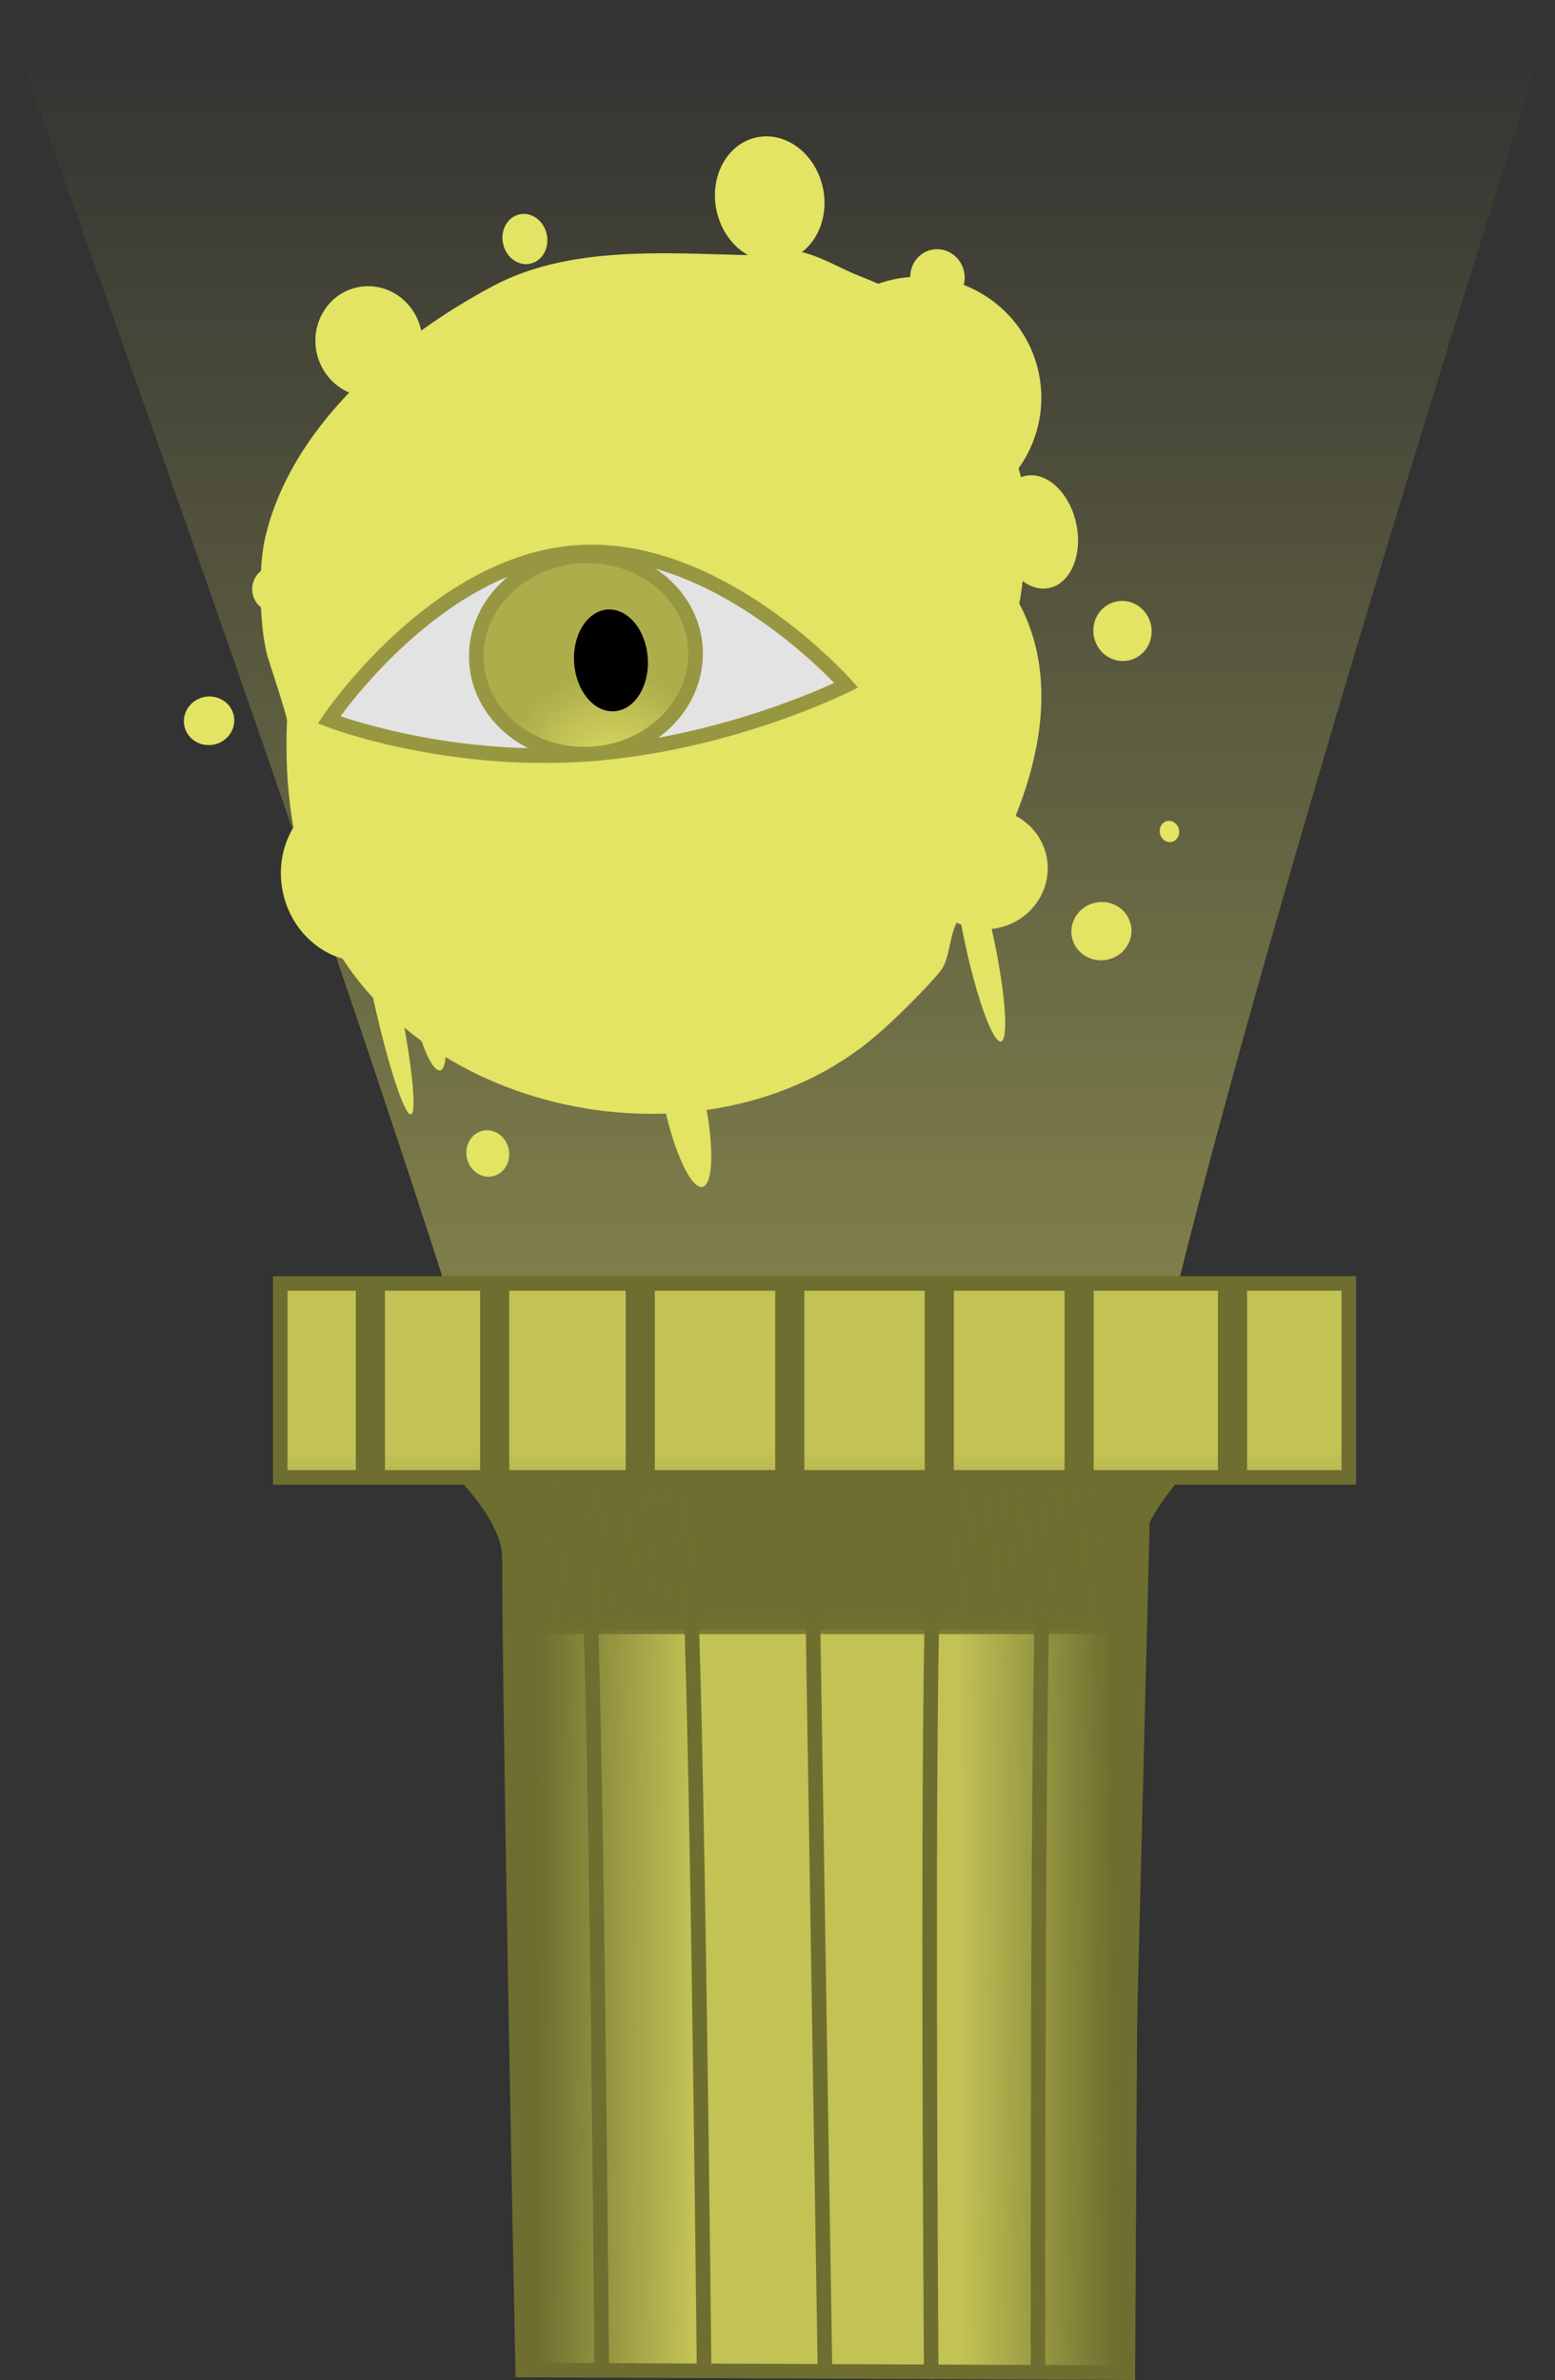 <svg viewBox="0,0,160.167,245.054" height="245.054" width="160.167" xmlns:xlink="http://www.w3.org/1999/xlink" xmlns="http://www.w3.org/2000/svg" version="1.1"><rect x="0" y="0" width="160.167" height="245.054" fill="#333333" stroke="none"/><defs><linearGradient id="color-1" gradientUnits="userSpaceOnUse" y2="279" x2="240.76" y1="55" x1="240.76"><stop stop-opacity="0" stop-color="#ffff73" offset="0"></stop><stop stop-opacity="0.651" stop-color="#ffff73" offset="1"></stop></linearGradient><linearGradient id="color-2" gradientUnits="userSpaceOnUse" y2="231.8" x2="239.5" y1="216" x1="239.5"><stop stop-color="#6e6e30" offset="0"></stop><stop stop-opacity="0" stop-color="#6e6e30" offset="1"></stop></linearGradient><linearGradient id="color-3" gradientUnits="userSpaceOnUse" y2="232.255" x2="239.318" y1="216.455" x1="239.318"><stop stop-color="#6e6e30" offset="0"></stop><stop stop-opacity="0" stop-color="#6e6e30" offset="1"></stop></linearGradient><linearGradient id="color-4" gradientUnits="userSpaceOnUse" y2="267.151" x2="226.465" y1="267.058" x1="210.665"><stop stop-color="#6e6e30" offset="0"></stop><stop stop-opacity="0" stop-color="#6e6e30" offset="1"></stop></linearGradient><linearGradient id="color-5" gradientUnits="userSpaceOnUse" y2="267.401" x2="254.196" y1="267.308" x1="269.996"><stop stop-color="#6e6e30" offset="0"></stop><stop stop-opacity="0" stop-color="#6e6e30" offset="1"></stop></linearGradient><linearGradient id="color-6" gradientUnits="userSpaceOnUse" y2="200.655" x2="238.341" y1="216.455" x1="238.341"><stop stop-color="#6e6e30" offset="0"></stop><stop stop-opacity="0" stop-color="#6e6e30" offset="1"></stop></linearGradient><radialGradient id="color-7" gradientUnits="userSpaceOnUse" r="11.3" cy="131.591" cx="218.287"><stop stop-color="#e3e364" offset="0"></stop><stop stop-color="#adad4c" offset="1"></stop></radialGradient></defs><g transform="translate(-155.25,-51)"><g style="mix-blend-mode: normal" stroke-dashoffset="0" stroke-dasharray="" stroke-miterlimit="10" stroke-linejoin="miter" fill-rule="nonzero" data-paper-data="{&quot;isPaintingLayer&quot;:true}"><path stroke-linecap="butt" stroke-width="0" stroke="none" fill="url(#color-1)" d="M212.725,269c0,0 0.804,-43.398 -6.064,-67.512c-10.875,-38.187 -51.412,-150.488 -51.412,-150.488l160.167,0.667c0,0 -36.06,112.298 -42.729,149.198c-3.266,18.072 -2.321,68.385 -2.321,68.385z"></path><g><path stroke-linecap="butt" stroke-width="1.5" stroke="none" fill="#000000" d="M255.628,187.334c-0.571,0 -1.034,-0.463 -1.034,-1.034c0,-0.571 0.463,-1.034 1.034,-1.034c0.571,0 1.034,0.463 1.034,1.034c0,0.571 -0.463,1.034 -1.034,1.034z"></path><path stroke-linecap="butt" stroke-width="0" stroke="#000000" fill="#000000" d="M250.368,191.569c-4.463,-0.314 -6.552,-1.794 -6.17,-2.58c0.118,-0.242 2.846,1.064 6.97,1.305c6.409,0.375 8.51,-0.632 8.51,-0.632v1.346c0,0 -2.413,1.047 -9.311,0.561z"></path><path stroke-linecap="butt" stroke-width="1.5" stroke="none" fill="#000000" d="M222.555,186.3c0,-0.571 0.463,-1.034 1.034,-1.034c0.571,0 1.034,0.463 1.034,1.034c0,0.571 -0.463,1.034 -1.034,1.034c-0.571,0 -1.034,-0.463 -1.034,-1.034z"></path><path stroke-linecap="butt" stroke-width="0" stroke="#000000" fill="#000000" d="M228.849,191.569c-6.897,0.486 -9.311,-0.561 -9.311,-0.561v-1.346c0,0 2.101,1.007 8.51,0.632c4.124,-0.241 6.853,-1.547 6.97,-1.305c0.383,0.786 -1.706,2.266 -6.17,2.58z"></path><path stroke-linecap="butt" stroke-width="1.5" stroke="none" fill="#000000" data-paper-data="{&quot;index&quot;:null}" d="M240.129,248.121c-0.819,0 -1.483,-0.664 -1.483,-1.483c0,-0.819 0.664,-1.483 1.483,-1.483c0.819,0 1.483,0.664 1.483,1.483c0,0.819 -0.664,1.483 -1.483,1.483z"></path><path stroke-linecap="butt" stroke-width="1.5" stroke="#6e6e30" fill="#c2c255" d="M209.089,295.029c0,0 -1.36,-66.86 -1.36,-83.598c0,-6.687 -12.376,-15.399 -12.376,-15.399l88.035,-0.136c0,0 -11.56,8.929 -11.56,15.671c0,16.779 -0.408,83.734 -0.408,83.734z"></path><path stroke-linecap="butt" stroke-width="1.5" stroke="#6e6e30" fill="#c2c255" d="M184.119,203.121v-19.973h110.062v19.973z"></path><path stroke-linecap="round" stroke-width="1.5" stroke="#6e6e30" fill="none" d="M213.167,203.848c0,0 2.449,5.245 2.652,7.953c0.843,11.202 1.408,83.138 1.408,83.138"></path><path stroke-linecap="round" stroke-width="1.5" stroke="#6e6e30" fill="none" data-paper-data="{&quot;index&quot;:null}" d="M262.165,294.425c0,0 -0.075,-72.134 0.613,-83.347c0.166,-2.71 2.542,-7.989 2.542,-7.989"></path><path stroke-linecap="round" stroke-width="1.5" stroke="#6e6e30" fill="none" d="M223.53,203.394c0,0 2.449,5.245 2.652,7.953c0.843,11.202 1.59,83.502 1.59,83.502"></path><path stroke-linecap="round" stroke-width="1.5" stroke="#6e6e30" fill="none" data-paper-data="{&quot;index&quot;:null}" d="M251.167,295.212c0,0 -0.526,-72.391 0.317,-83.593c0.204,-2.708 2.652,-7.953 2.652,-7.953"></path><path stroke-linecap="round" stroke-width="1.5" stroke="#6e6e30" fill="none" d="M238.755,203.564l1.455,90.655"></path><path stroke-linecap="butt" stroke-width="0" stroke="none" fill="#6e6e30" d="M191.9,203.2v-20.4h3v20.4z"></path><path stroke-linecap="butt" stroke-width="0" stroke="none" fill="#6e6e30" d="M204.7,203.4v-20.4h3v20.4z"></path><path stroke-linecap="butt" stroke-width="0" stroke="none" fill="#6e6e30" d="M219.7,203.4v-20.4h3v20.4z"></path><path stroke-linecap="butt" stroke-width="0" stroke="none" fill="#6e6e30" d="M235.1,203.4v-20.4h3v20.4z"></path><path stroke-linecap="butt" stroke-width="0" stroke="none" fill="#6e6e30" d="M250.5,203.4v-20.4h3v20.4z"></path><path stroke-linecap="butt" stroke-width="0" stroke="none" fill="#6e6e30" d="M264.9,203v-20.4h3v20.4z"></path><path stroke-linecap="butt" stroke-width="0" stroke="none" fill="#6e6e30" d="M280.7,203.4v-20.4h3v20.4z"></path><path stroke-linecap="butt" stroke-width="0" stroke="none" fill="url(#color-2)" d="M207.355,218.8c0,0 0.543,-6.312 0.001,-8.792c-0.603,-2.757 -4.274,-7.008 -4.274,-7.008h73.836c0,0 -3.741,3.276 -4.514,5.674c-0.904,2.804 -0.577,10.126 -0.577,10.126z"></path><path stroke-linecap="butt" stroke-width="0" stroke="none" fill="url(#color-3)" d="M207.173,219.255c0,0 0.543,-6.312 0.001,-8.792c-0.603,-2.757 -4.274,-7.008 -4.274,-7.008h73.836c0,0 -3.741,3.276 -4.514,5.674c-0.904,2.804 -0.577,10.126 -0.577,10.126z"></path><path stroke-linecap="butt" stroke-width="0" stroke="none" fill="url(#color-4)" d="M229.277,294.546l-10.791,0.198l-9.283,0.232l-2.317,-91.835l21.02,0.183z"></path><path stroke-linecap="butt" stroke-width="0" stroke="none" fill="url(#color-5)" data-paper-data="{&quot;index&quot;:null}" d="M252.757,203.574l21.02,-0.183l-2.317,91.835l-9.283,-0.232l-10.791,-0.198z"></path><path stroke-linecap="butt" stroke-width="0" stroke="none" fill="url(#color-6)" data-paper-data="{&quot;index&quot;:null}" d="M294.645,187.655l-0.164,15.8h-110.782l0.109,-16z"></path></g><path stroke-linecap="butt" stroke-width="0.5" stroke="none" fill="#e3e364" d="M256.506,90.579c2.547,4.794 4.632,9.941 4.783,15.469c0.013,0.489 -0.296,1.756 -0.598,3.098c-0.045,1.365 -0.2,2.703 -0.456,4.004c5.551,10.377 -0.021,23.693 -6.278,32.591c-0.965,1.373 -0.803,3.989 -1.871,5.287c-1.515,1.841 -4.67,4.959 -6.641,6.641c-17.318,14.78 -48.667,8.323 -57.455,-12.768c-2.595,-6.229 -3.484,-12.92 -3.177,-19.725c0.019,-0.417 -1.874,-6.134 -1.992,-6.542c-0.872,-3.034 -0.971,-9.103 -0.293,-12.112c2.623,-11.634 13.498,-20.757 23.54,-26.092c8.473,-4.501 19.411,-3.19 28.35,-3.125c1.17,0.009 2.358,-0.612 3.494,-0.33c2.099,0.52 3.97,1.721 5.989,2.496c4.743,1.82 10.777,5.299 12.173,10.465z"></path><g stroke-linecap="butt" stroke-width="0" stroke="none" fill="#e3e364"><path d="M200.622,139.415c1.03,4.806 -1.768,9.481 -6.25,10.442c-4.482,0.961 -8.951,-2.156 -9.981,-6.962c-1.03,-4.806 1.768,-9.481 6.25,-10.442c4.482,-0.961 8.951,2.156 9.981,6.962z"></path><path d="M197.09,127.467c0.787,3.672 -0.982,7.165 -3.952,7.802c-2.97,0.637 -6.016,-1.824 -6.803,-5.496c-0.787,-3.672 0.982,-7.165 3.952,-7.802c2.97,-0.637 6.016,1.824 6.803,5.496z"></path><path d="M262.233,89.349c1.447,6.75 -2.895,13.405 -9.699,14.864c-6.804,1.459 -13.493,-2.831 -14.941,-9.581c-1.447,-6.75 2.895,-13.405 9.699,-14.864c6.804,-1.459 13.493,2.831 14.941,9.581z"></path><path d="M266.103,104.91c0.683,3.186 -0.558,6.154 -2.772,6.628c-2.214,0.475 -4.563,-1.723 -5.246,-4.909c-0.683,-3.186 0.558,-6.154 2.772,-6.628c2.214,-0.475 4.563,1.723 5.246,4.909z"></path><path d="M263.036,139.137c0.718,3.348 -1.502,6.663 -4.958,7.404c-3.456,0.741 -6.84,-1.372 -7.558,-4.721c-0.718,-3.348 1.502,-6.663 4.958,-7.404c3.456,-0.741 6.84,1.372 7.558,4.721z"></path><path d="M227.794,164.066c1.03,4.806 0.947,8.899 -0.188,9.142c-1.134,0.243 -2.889,-3.456 -3.919,-8.262c-1.03,-4.806 -0.947,-8.899 0.188,-9.142c1.134,-0.243 2.889,3.456 3.919,8.262z"></path><path d="M257.573,147.454c1.239,5.778 1.587,10.603 0.776,10.777c-0.81,0.174 -2.471,-4.37 -3.71,-10.148c-1.239,-5.778 -1.587,-10.603 -0.776,-10.777c0.81,-0.174 2.471,4.37 3.71,10.148z"></path><path d="M196.014,152.266c1.563,7.29 2.261,13.322 1.559,13.473c-0.702,0.151 -2.538,-5.637 -4.101,-12.927c-1.563,-7.29 -2.261,-13.322 -1.559,-13.473c0.702,-0.151 2.538,5.637 4.101,12.927z"></path><path d="M197.99,149.081c0.756,-0.162 1.951,2.421 2.669,5.769c0.718,3.348 0.687,6.194 -0.069,6.356c-0.756,0.162 -1.951,-2.421 -2.669,-5.769c-0.718,-3.348 -0.687,-6.194 0.069,-6.356z"></path><path d="M185.973,111.158c0.278,1.296 -0.547,2.572 -1.844,2.85c-1.296,0.278 -2.572,-0.547 -2.85,-1.844c-0.278,-1.296 0.547,-2.572 1.844,-2.85c1.296,-0.278 2.572,0.547 2.85,1.844z"></path><path d="M179.328,124.67c0.289,1.35 -0.614,2.688 -2.018,2.99c-1.404,0.301 -2.777,-0.549 -3.066,-1.899c-0.289,-1.35 0.614,-2.688 2.018,-2.99c1.404,-0.301 2.777,0.549 3.066,1.899z"></path><path d="M273.801,115.338c0.359,1.674 -0.663,3.313 -2.283,3.66c-1.62,0.347 -3.224,-0.728 -3.583,-2.402c-0.359,-1.674 0.663,-3.313 2.283,-3.66c1.62,-0.347 3.224,0.728 3.583,2.402z"></path><path d="M271.73,146.227c0.347,1.62 -0.728,3.224 -2.402,3.583c-1.674,0.359 -3.313,-0.663 -3.66,-2.283c-0.347,-1.62 0.728,-3.224 2.402,-3.583c1.674,-0.359 3.313,0.663 3.66,2.283z"></path><path d="M276.681,136.403c0.127,0.594 -0.207,1.169 -0.747,1.285c-0.54,0.116 -1.081,-0.272 -1.208,-0.866c-0.127,-0.594 0.207,-1.169 0.747,-1.285c0.54,-0.116 1.081,0.272 1.208,0.866z"></path><path d="M207.645,169.307c0.278,1.296 -0.46,2.553 -1.648,2.808c-1.188,0.255 -2.376,-0.589 -2.654,-1.885c-0.278,-1.296 0.46,-2.553 1.648,-2.808c1.188,-0.255 2.376,0.589 2.654,1.885z"></path><path d="M198.623,85.006c0.66,3.078 -1.213,6.09 -4.183,6.726c-2.97,0.637 -5.913,-1.342 -6.573,-4.42c-0.66,-3.078 1.213,-6.09 4.183,-6.726c2.97,-0.637 5.913,1.342 6.573,4.42z"></path><path d="M211.565,75.129c0.301,1.404 -0.462,2.758 -1.704,3.024c-1.242,0.266 -2.493,-0.656 -2.794,-2.06c-0.301,-1.404 0.462,-2.758 1.704,-3.024c1.242,-0.266 2.493,0.656 2.794,2.06z"></path><path d="M240.006,70.33c0.753,3.51 -1.089,6.881 -4.113,7.53c-3.024,0.648 -6.086,-1.671 -6.838,-5.182c-0.753,-3.51 1.089,-6.881 4.113,-7.53c3.024,-0.648 6.086,1.671 6.838,5.182z"></path><path d="M254.548,78.966c0.336,1.566 -0.618,3.098 -2.13,3.423c-1.512,0.324 -3.01,-0.683 -3.346,-2.249c-0.336,-1.566 0.618,-3.098 2.13,-3.423c1.512,-0.324 3.01,0.683 3.346,2.249z"></path></g><path stroke-linecap="butt" stroke-width="1.5" stroke="#979742" fill="#e3e3e3" d="M242.42,121.557c0,0 -12.172,6.127 -26.885,7.112c-14.713,0.985 -26.396,-3.545 -26.396,-3.545c0,0 10.892,-16.264 25.605,-17.249c14.713,-0.985 27.676,13.682 27.676,13.682z"></path><path stroke-linecap="butt" stroke-width="1.5" stroke="#979742" fill="url(#color-7)" d="M226.877,117.687c0.376,5.621 -4.367,10.515 -10.594,10.932c-6.227,0.417 -11.58,-3.802 -11.956,-9.423c-0.376,-5.621 4.367,-10.515 10.594,-10.932c6.227,-0.417 11.58,3.802 11.956,9.423z"></path><path stroke-linecap="butt" stroke-width="0" stroke="none" fill="#000000" d="M221.97,118.745c0.194,2.893 -1.347,5.352 -3.441,5.492c-2.094,0.14 -3.949,-2.091 -4.142,-4.984c-0.194,-2.893 1.347,-5.352 3.441,-5.492c2.094,-0.14 3.949,2.091 4.142,4.984z"></path></g></g></svg><!--rotationCenter:84.74999999999986:129-->
